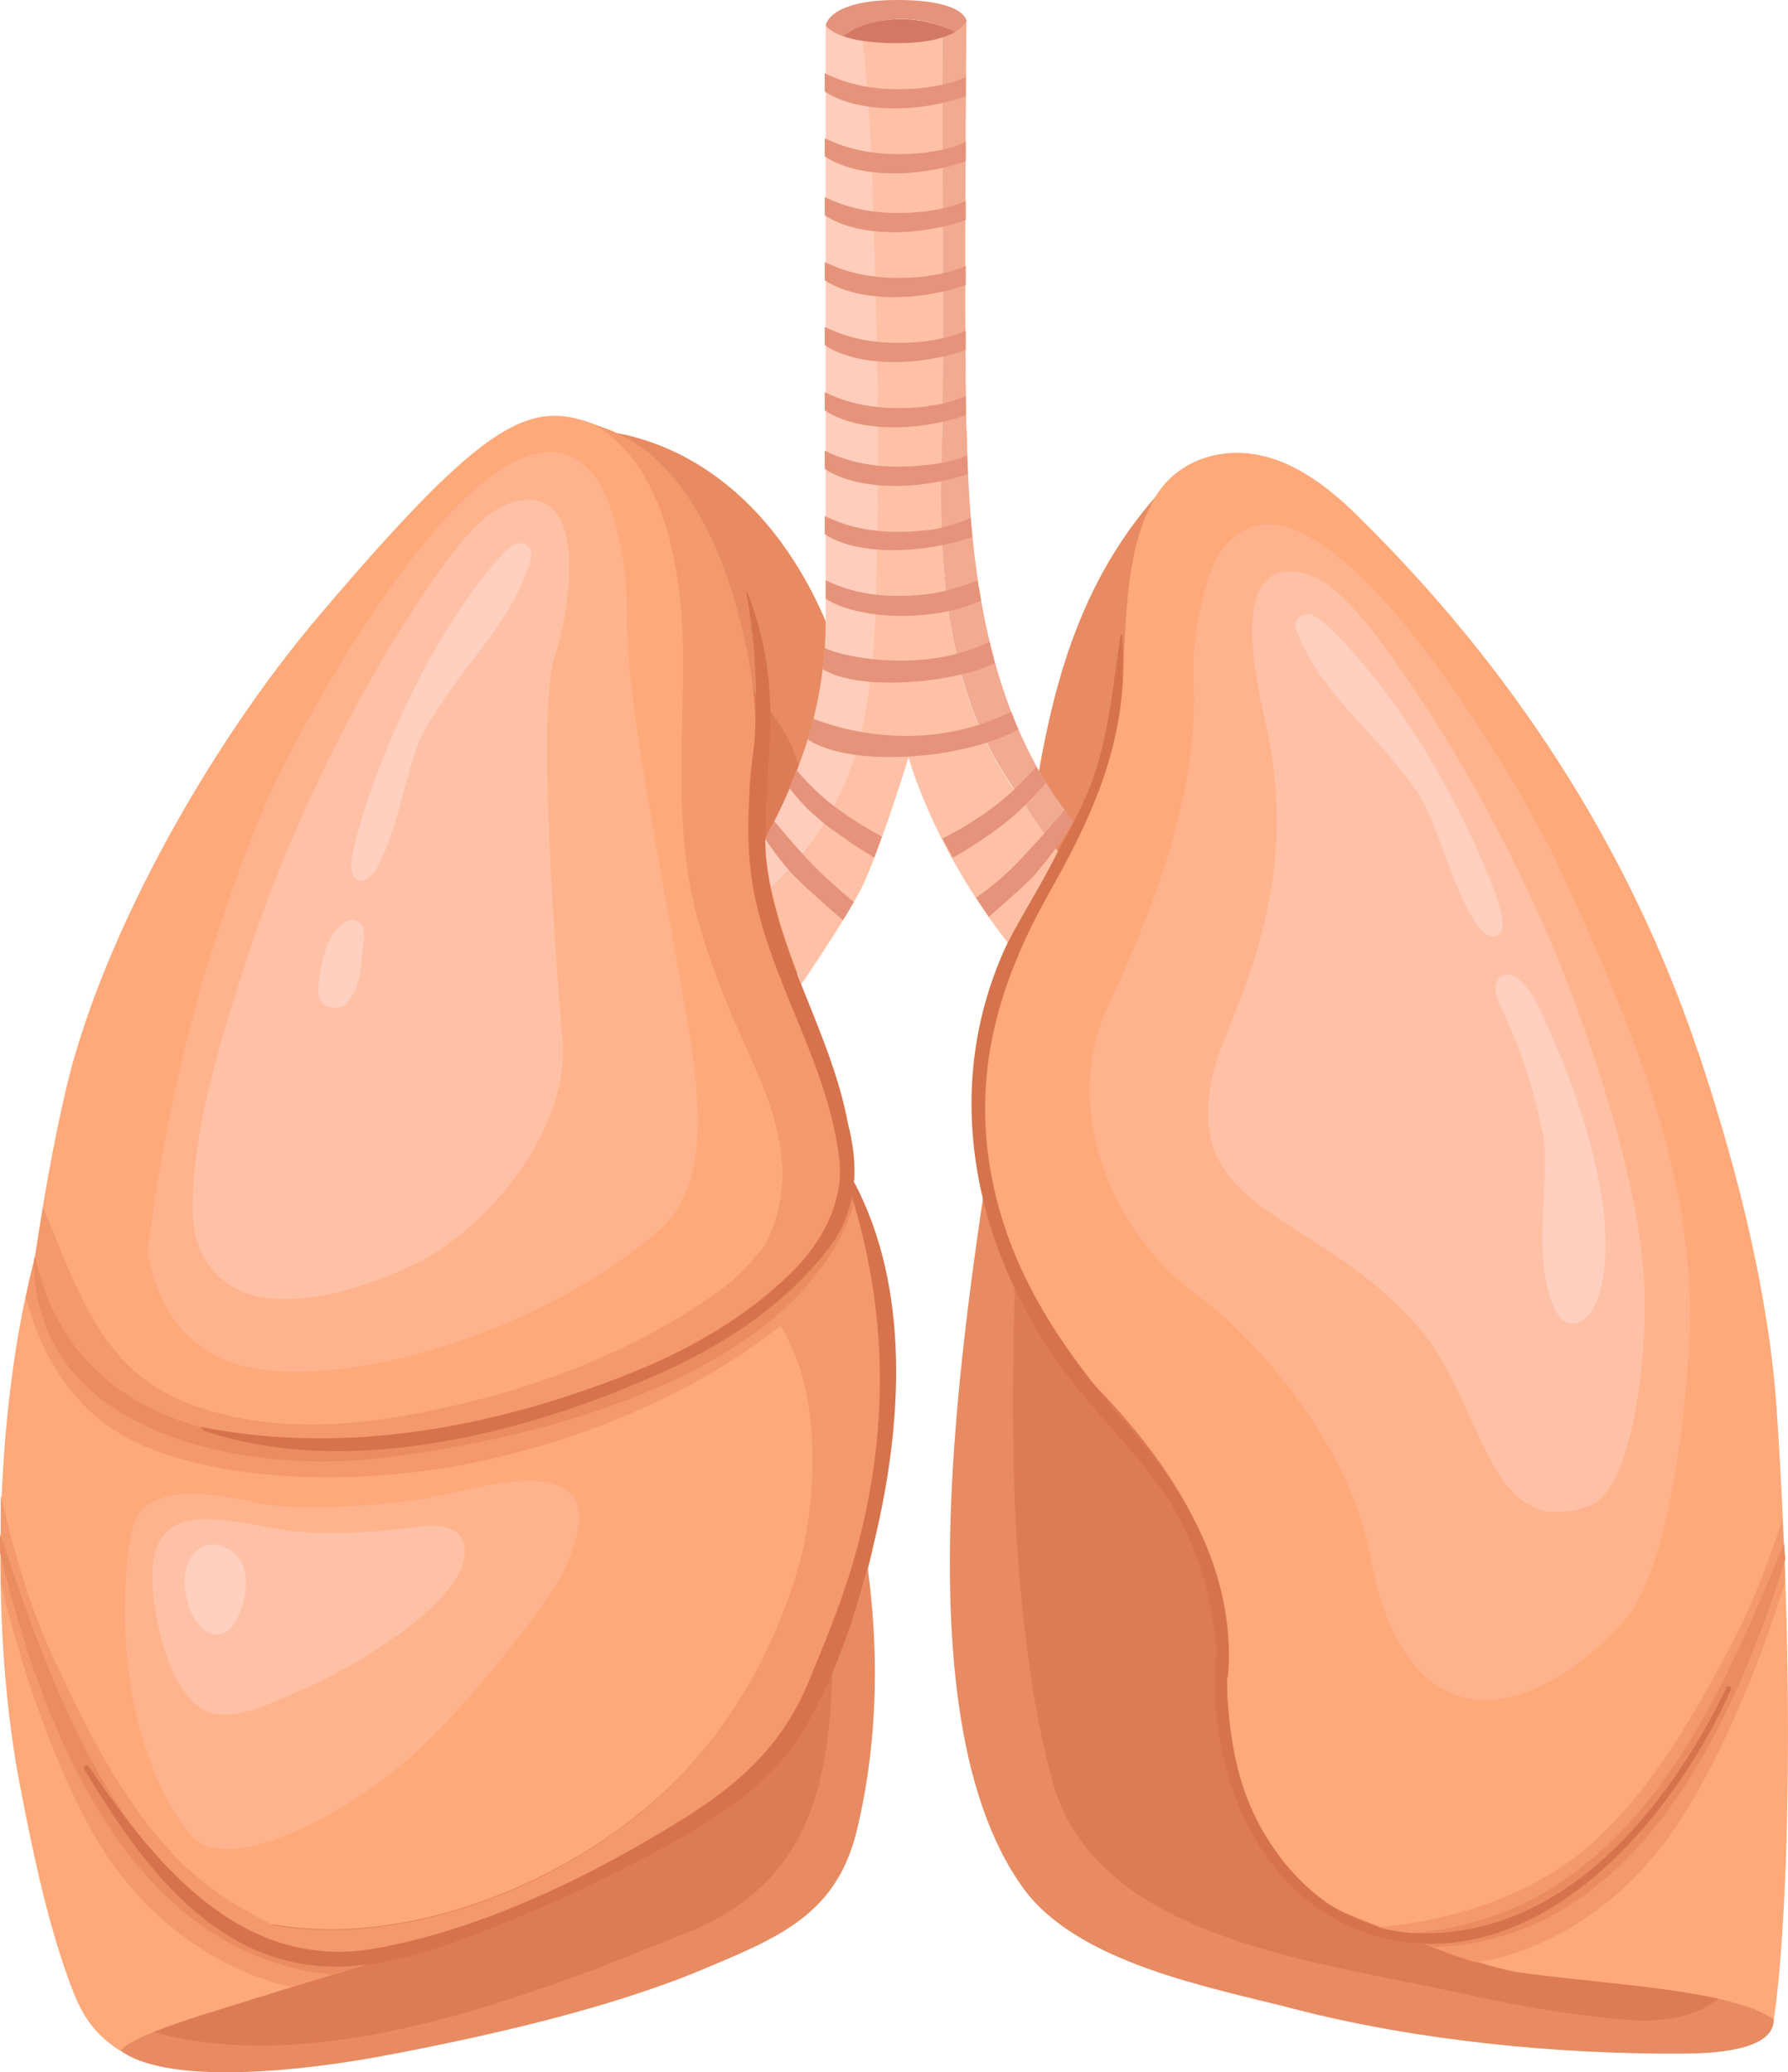 <?xml version="1.0" encoding="utf-8"?>
<svg xmlns="http://www.w3.org/2000/svg" viewBox="47.634 63.946 55.899 64.785" width="55.899px" height="64.785px"><defs><style>
      .cls-1 {
        fill: #d6734c;
      }

      .cls-2, .cls-3, .cls-4, .cls-5, .cls-6, .cls-7, .cls-8, .cls-9, .cls-10, .cls-11, .cls-12, .cls-13, .cls-14, .cls-15, .cls-16, .cls-17 {
        opacity: .5;
      }

      .cls-2, .cls-18 {
        fill: #ea8b60;
      }

      .cls-19, .cls-7, .cls-20 {
        fill: #ff7b94;
      }

      .cls-21 {
        fill: #e8426a;
      }

      .cls-22 {
        fill: #dd3e4e;
      }

      .cls-23 {
        fill: #e23354;
      }

      .cls-3, .cls-24 {
        fill: #f4996c;
      }

      .cls-4, .cls-25, .cls-26 {
        fill: #ff9cb4;
      }

      .cls-27 {
        fill: #59a038;
      }

      .cls-5, .cls-28 {
        fill: #ba5b5b;
      }

      .cls-29 {
        fill: #ffb38d;
      }

      .cls-30 {
        fill: #4174e5;
      }

      .cls-6, .cls-31, .cls-32 {
        fill: #ffc1a6;
      }

      .cls-33 {
        fill: #bf2a26;
      }

      .cls-34 {
        fill: #b55454;
        opacity: .6;
      }

      .cls-31, .cls-35, .cls-25, .cls-20, .cls-28 {
        opacity: .7;
      }

      .cls-36 {
        fill: #892c29;
      }

      .cls-8 {
        fill: #ed5551;
      }

      .cls-35, .cls-37 {
        fill: #ff5f76;
      }

      .cls-38 {
        fill: #fea97a;
      }

      .cls-39 {
        fill: #ffcdbb;
      }

      .cls-40 {
        fill: #2a66d1;
      }

      .cls-41 {
        fill: #e5937a;
      }

      .cls-9 {
        fill: #ffa9be;
      }

      .cls-42 {
        fill: #ce392e;
      }

      .cls-43 {
        fill: #d63048;
      }

      .cls-10 {
        fill: #e54c41;
      }

      .cls-44 {
        fill: #e08686;
      }

      .cls-45 {
        fill: #528bef;
      }

      .cls-46 {
        fill: #bc2f40;
      }

      .cls-47 {
        fill: #96362f;
      }

      .cls-11 {
        fill: #ff9f9f;
      }

      .cls-12 {
        fill: #ef566d;
      }

      .cls-48 {
        fill: #e83f57;
      }

      .cls-49 {
        fill: #dd7b54;
      }

      .cls-50 {
        fill: #c9633f;
      }

      .cls-51 {
        fill: #a84848;
      }

      .cls-13 {
        fill: #f46060;
      }

      .cls-52 {
        fill: #7c1e1e;
      }

      .cls-53 {
        fill: #609cf4;
      }

      .cls-54 {
        fill: #d37863;
      }

      .cls-14, .cls-55 {
        fill: #ffd0c0;
      }

      .cls-56 {
        fill: #f4bba6;
      }

      .cls-57 {
        fill: #a03f3d;
      }

      .cls-58 {
        fill: #d64532;
      }

      .cls-15 {
        fill: #ffbbce;
      }

      .cls-16 {
        fill: #f9738d;
      }

      .cls-59 {
        fill: #f44d5d;
      }

      .cls-17 {
        fill: #ffccdc;
      }

      .cls-60 {
        fill: #f2aa91;
      }

      .cls-61 {
        fill: #ce1743;
      }

      .cls-62 {
        fill: #cc173a;
      }

      .cls-63 {
        fill: #70b753;
      }

      .cls-64 {
        fill: #ffe7e1;
      }

      .cls-65 {
        fill: #e88b62;
      }

      .cls-66 {
        fill: #d6253f;
      }
    </style></defs><g transform="matrix(1, 0, 0, 1, 0.898, 2.246)" id="object-1"><g><path class="cls-65" d="M73.59,109.08c-.03-.18-.32-.18-.33,.01,0,.26-.01,.53-.02,.8-.15-.2-.41-.32-.7-.23-6.6,2.08-13.06,5.1-19.16,8.34-1.72,.92-5.21,4.75-3.2,7.49,1.15,1.56,6.17,.94,8.71,.45,3.1-.59,6.87-1.44,9.79-2.66,2.38-1,4.2-1.71,4.84-4.34,.78-3.21,.71-6.65,.07-9.86Z"/><path class="cls-49" d="M72.74,111.93c0-.15-.3-.1-.3,.05,0,.11,0,.22,0,.33-.22-.13-.55-.11-.67,.2-.85,2.08-3.19,2.85-5.07,3.74-1.81,.85-3.62,1.68-5.44,2.5-3.78,1.71-7.58,3.36-11.41,4.97-.39,.16-.32,.69,.03,.87,5.45,2.72,13.25-.41,18.34-2.47,4.11-1.66,4.68-5.13,4.52-10.19Z"/><path class="cls-65" d="M73.1,82.62c-1.31-4.23-3.96-6.78-7.06-7.38,.26,1.05,2.16,2.15,2.13,2.24-1.09,2.97-.88,6.7-.39,9.8,.25,1.55,.81,6.36,2.59,6.93,.27,.09,.59-.02,.69-.31,.66-1.94,1.32-3.87,1.97-5.81,.5-1.48,.55-3.92,.07-5.46Z"/><path class="cls-49" d="M71.86,86.61c-.08-1.54-.83-2.53-1.83-3.58-.02-.1-.03-.2-.06-.3-.04-.13-.22-.16-.27-.05-.01-.01-.03-.03-.04-.04-.04-.04-.09,0-.06,.05,.02,.04,.05,.07,.08,.11-.18,2.97-.53,5.81,.34,8.71,.05,.17,.29,.28,.41,.1,.97-1.49,1.54-3.21,1.45-5Z"/><g><path class="cls-38" d="M53.18,121.84c-.26-.19-.03-.61,.27-.49,4.76,1.92,11.17-.59,14.6-4.17,1.71-1.79,2.91-4,3.62-6.37,.37-1.24,.61-2.53,.74-3.81,.05-.51,.16-1.11,.11-1.62,0-.27,.02-.54,.03-.81l-1.56-1.66c-.18,.11-.39-.07-.27-.26,.15-.23,.29-.4,.44-.52-.06-.02-.11-.06-.15-.12-.01-.02-.03-.05-.04-.08-.31,.22-.66,.38-1.07,.44-.18,.03-.35-.19-.22-.35,1.95-2.26,1.84-4.32,.66-6.97-.85-1.91-1.67-3.73-2.04-5.8-.42-2.36-.18-4.71-.2-7.09-.02-2.37-.25-5.75-2.54-7.1-2.19-.92-3.47-.45-8.85,5.89-3.13,3.68-6.27,9.09-7.63,13.73-.2,.68-.58,2.21-1.01,4.77-.08,.49-.16,1.01-.25,1.58-.11,.4-.2,.81-.29,1.23-1.03,4.84-1,11.04-.16,15.31,.38,1.97,.8,4.01,1.47,5.9,.33,.93,.65,1.72,1.67,2.35,.27-.5,3.08-1.28,4.19-1.64,1.43-.45,2.52-.77,3.51-1.08-1.73,.15-3.45-.14-5.02-1.25Z"/><path class="cls-24" d="M70.85,116.46c2.65-2.74,3.52-6.63,3.61-10.28,.04-1.63-.07-3.44-.68-5.83-.09-.34-.18-.69-.29-1.05-.15-.81-.33-1.63-.54-2.47-.46-1.8-1.08-3.74-2.01-6.01-.75-1.85-.97-3.94-.61-5.89,.22-1.17-.66-8.78-4.99-9.94-.06-.02,.06,.01,0,0,2.29,1.35,2.73,4.82,2.75,7.18,.02,2.38-.22,4.73,.2,7.09,.37,2.07,1.19,3.89,2.04,5.8,1.19,2.65,1.29,4.72-.66,6.97-.13,.15,.04,.37,.22,.35,.41-.06,1.1-.38,1.11-.36,.04,.06-.15,.42-.3,.65-.12,.19,.09,.37,.27,.26,0,0,1.08,1.21,1.16,3.98,.04,1.29-.1,2.68-.47,3.92-.71,2.37-1.91,4.57-3.62,6.37-3.42,3.58-9.83,6.09-14.6,4.17-.3-.12-.53,.31-.27,.49,1.57,1.11,3.28,1.4,5.02,1.25,1.05-.33,2-.65,3.14-1.13,3.28-1.37,6.99-2.9,9.51-5.5Z"/></g><path class="cls-29" d="M55.12,104.54c3.32,.34,8.76-1.39,12.2-4.36,1.99-1.72,1.1-5.41,.54-8.59-.69-4.01-1.59-8.37-1.53-10.91,.03-1.29-.42-3.3-.96-4.03-2.96-3.97-9.29,7.75-10.31,10.14-1.91,4.47-3.1,9.23-3.71,14.06,.36,2.03,1.53,3.46,3.77,3.69Z"/><path class="cls-29" d="M60.03,108.55c-1.41,.22-3.53,.38-4.95,.19-.82-.11-3.86-1.07-4.23,.86-.54,2.85-.09,7.08,1.85,9.47,.93,1.14,4-.1,6.49-2.11,1.91-1.54,4.73-5.24,5.08-5.96,2.23-4.46-2.69-2.69-4.25-2.45Z"/><path class="cls-32" d="M54.77,102.23c1.57,.32,3.57-.35,4.97-1.03,2.15-1.04,4.82-4.13,4.58-7-.15-1.76-.84-10.27-.24-11.98,.45-1.28,1.16-5.48-1.29-4.83-1.15,.3-2.35,2.18-3.09,3.3-2.21,3.37-4.12,7.52-5.2,10.86-.66,2.05-1.76,5.23-1.74,8,0,1.23,.67,2.39,2.01,2.67Z"/><path class="cls-24" d="M46.76,108.43v2.74s.87,3.99,2.63,7.38c2.4,4.64,6.47,5.26,6.47,5.26l2.74-.84s-2.58-.35-5.12-2.14c-2.54-1.79-4.14-5.28-5.14-7.45-1-2.17-1.58-4.95-1.58-4.95Z"/><path class="cls-55" d="M62.76,78.75c-.47,.33-1.67,1.83-2.74,3.83s-2,4.48-2.27,5.87c-.18,.9,.43,1.04,.8,.32,.79-1.52,.86-3.28,1.56-4.43,1.34-2.19,2.58-3.09,3.22-5.17,.12-.38-.3-.61-.57-.42Z"/><path class="cls-24" d="M51.22,106.9c2.94,1.24,7.08,1.16,10.11,.57,4.31-.84,9.75-3.17,12.46-7.12-.09-.34-.18-.69-.29-1.05-.15-.81-.33-1.63-.54-2.47-.67,1.73-2.47,4.29-3.62,5.14-2.18,1.62-5,2.81-7.59,3.47-2.93,.75-6.13,1.26-9.09,.15-2.83-1.06-3.54-3.74-4.58-6.14-.08,.49-.16,1.01-.25,1.58-.11,.4-.2,.81-.29,1.23,.55,2.08,1.74,3.82,3.7,4.65Z"/><path class="cls-55" d="M58.1,91.15c.15-.77-.53-1.03-1.05-.07-.24,.44-.4,1.43-.35,1.71,.09,.55,.74,.44,.85,.31,.58-.7,.43-1.32,.55-1.94Z"/><path class="cls-18" d="M73.41,98.92c-2.37,4.5-8.2,6.59-12.89,7.48-4.85,.92-11.37,.53-12.68-5.37,0-.02-.04-.02-.04,0-.06,5.5,6.53,6.75,10.79,6.26,4.93-.58,13.25-2.6,14.88-8.07-.03-.1-.03-.21-.06-.3Z"/><path class="cls-18" d="M57.14,123.42c.27-.1,.58-.14,.84-.26-6.83-.78-9.31-7.74-11.24-13.49-.01,.2,0,.38,0,.58,1.33,5.57,4.08,12.57,10.41,13.18Z"/><path class="cls-32" d="M61.27,110.27c.02-.89-.8-.93-1.56-.83-.82,.12-3.04,.34-4.54,.02-2.14-.45-2.84-.29-3.28,.19-.55,.6-.39,1.81-.28,2.5,.15,.89,.58,2.41,1.39,2.94,.88,.58,2.28-.2,3.12-.54,1.31-.53,5.1-2.65,5.14-4.29Z"/><path class="cls-55" d="M53.71,110.04c-.31-.11-.63-.08-.88,.19-.29,.3-.35,.77-.31,1.15,.05,.43,.24,.98,.58,1.26,.36,.28,.77,.16,.98-.22,.41-.72,.63-2.01-.38-2.37Z"/><path class="cls-1" d="M73.44,98.62c.04-.6-.04-1.21-.2-1.82-.42-2.28-1.66-4.42-2.26-6.65-.5-1.86-.25-3.62-.17-5.51,.07-1.52-.15-3.03-.72-4.45,0-.02-.04,0-.03,.01,.34,1.84,.4,3.61,.19,5.47-.17,1.56-.2,3.03,.2,4.56,.71,2.72,2.15,4.85,2.52,7.65,.18,1.38-.55,2.68-1.52,3.64-1.42,1.4-3.19,2.39-5.03,3.12-4.21,1.68-8.88,2.56-13.34,1.68-.1-.02-.04,.07,.05,.11,4.52,1.54,10.24,.04,14.45-1.89,1.94-.89,3.78-2.13,5.09-3.85,.37-.49,.59-1.03,.7-1.58,1.03,3.38,1.15,6.7,.36,10.19-.41,1.81-1,3.25-1.71,4.97-.79,1.91-2.07,3.13-3.89,4.27-2.86,1.79-6.29,3.47-9.64,4.07-4.17,.75-6.89-2.6-8.98-5.69-.05-.08-.19,0-.14,.09,1.78,2.97,4.14,6.26,8.01,6.17,1.9-.04,3.78-.82,5.51-1.53,1.94-.79,3.82-1.72,5.61-2.78,1.35-.8,2.63-1.81,3.43-3.2,1.03-1.79,1.67-3.82,2.15-5.82,.86-3.59,1.14-7.86-.66-11.23Z"/></g><g><path class="cls-65" d="M100.81,121.93c-.12-.02-2.39-6.75-3.44-10.14-.53-1.73-1.08-3.45-1.45-5.23-.38-1.84-.6-3.7-.98-5.53-1.45-7-4.4-13.59-7.66-19.92-.66-1.28-1.3-3.34-2.63-4.09-.48-.27-1.03-.32-1.48-.13-4.2,4.49-4.1,10.35-5.15,18.5-.66,5.14-3.6,19.47,.73,25.37,1.71,2.32,5.83,3.07,8.39,3.73,3.86,1.01,8.37,1.44,12.18,1.41,.9,0,2.86-.07,2.87-1.05,0-.68-1-2.87-1.38-2.92Z"/><path class="cls-49" d="M101.77,120.26c-.28-4.89-2.21-9.73-6.09-12.83-2.23-1.79-4.87-2.98-7.58-3.87-3.07-1.01-9.62-4.19-9.55-4.1-.13,2.76-.21,7.25-.05,10,.14,2.45,.48,5.59,1.15,7.97,1.4,4.93,8.29,5.58,13.07,6.65,1.25,.28,2.51,.5,3.77,.65,1.06,.13,2.22,.27,3.24-.13,1.76-.7,2.12-2.63,2.03-4.32Z"/><path class="cls-38" d="M99.82,94.58c-2.15-6.41-5.85-12.08-10.76-16.87-1.05-1.02-2.41-1.98-3.95-1.84-.95,.08-1.79,.58-2.25,1.36-.91,1.51-.91,3.69-1.01,5.33-.12,2.2-.81,4.25-1.89,6.16-.8,1.41-1.83,3.08-2.26,4.68-1.08,3.99,.53,8.92,2.72,11.06,4.79,4.69,4.73,7.69,4.67,10.79-.04,2.06,.76,4.1,2.27,5.38,.97,.82,2.29,1.21,3.43,1.65,1.61,.62,2.82,1.01,3.62,1.11,2.8,.37,6.44,.52,7.78,1.44,.41-2.66,.71-9.93,.09-19.08-.23-3.37-1.11-7.16-2.46-11.19Z"/><path class="cls-24" d="M102.46,109.2c-.32,.99-.88,2.57-1.59,3.9-1.12,2.11-2.92,5.5-5.57,7.13-2.65,1.64-5.65,1.72-5.65,1.72,0,0,1.01,.22,1.24,.34,.82,.42,1.99,.76,1.99,.76,0,0,3.97-.36,6.64-4.85,1.82-3.05,2.89-6.58,3.03-7.07-.03-.62-.06-1.31-.1-1.93Z"/><path class="cls-18" d="M102.51,109.95c-2.24,5.53-5.12,11.96-12.18,12.22,.25,.14,.98,.29,1.25,.4,6.2-.22,9.28-6.71,10.97-12.12-.01-.17-.03-.34-.04-.51Z"/><path class="cls-1" d="M100.72,114.45c-1.88,3.87-5.08,7.76-9.57,7.69-2.12-.03-3.82-1.31-4.9-3.14-.9-1.52-1.1-3.15-1.17-4.83,.03-.02,.04-.05,.05-.1,.22-2.83-1.05-5.38-2.85-7.47-2.09-2.42-3.87-4.78-4.52-8-.66-3.3,.18-6.16,1.8-9.03,1.46-2.58,2.5-4.98,2.26-8.02,0-.03-.05-.02-.05,0-.29,1.88-.39,3.63-1.23,5.37-.66,1.37-1.5,2.64-2.18,4-1.13,2.26-1.49,4.72-1.1,7.22,.39,2.49,1.5,4.84,3.05,6.82,1.02,1.3,2.26,2.45,3.11,3.88,.83,1.4,1.21,2.88,1.36,4.45-.43,4.05,1.64,8.74,6.15,9.15,4.53,.41,8.28-4.21,9.92-7.92,.04-.1-.11-.14-.15-.05Z"/><path class="cls-29" d="M97.54,112.33c-2.87,3.25-6.87,4.09-7.97-2.03-.6-3.33-3.51-6.74-5.39-8.1-2.64-1.9-4.34-5.79-2.76-9.14,2.06-4.37,2.77-7.53,2.63-10.06-.07-1.29,.33-3.31,.85-4.05,2.85-4.05,9.5,7.5,10.58,9.86,2.03,4.42,4.08,9.09,4.09,13.96,0,2.06-.54,7.88-2.03,9.57Z"/><path class="cls-32" d="M96.46,108.76c-3.21,1.21-3.31-3.08-5.27-5.43-3.2-3.85-7.65-3.59-6.5-8.17,.43-1.72,2.8-5.38,1.65-10.68-.29-1.32-1.31-5.44,1.16-4.86,1.16,.27,2.41,2.12,3.17,3.22,2.3,3.31,4.32,7.4,5.49,10.72,.72,2.03,1.75,5.19,1.96,7.95,.19,2.56-.38,6.78-1.67,7.26Z"/><path class="cls-55" d="M87.82,80.95c.49,.29,1.83,1.68,3.06,3.57,1.24,1.89,2.38,4.29,2.77,5.65,.26,.88-.34,1.07-.77,.39-.92-1.45-1.15-3.19-1.95-4.27-1.53-2.07-2.84-2.85-3.66-4.87-.15-.37,.25-.63,.54-.46Z"/><path class="cls-55" d="M93.54,92.89c-.22-.75,.44-1.07,1.04-.17,.28,.42,3.05,6.01,2.18,9.34-.25,.98-.98,1.33-1.34,.7-.89-1.59-.16-4.31-.46-5.7-.59-2.74-1.31-3.77-1.42-4.18Z"/></g><g><g><g><path class="cls-32" d="M76.2,74.89c.03-1.87,.01-9.77,0-12.27-.41,.13-.94,.25-1.43,.25-.42,0-.78-.04-1.1-.09,.3,2.56,.34,5.17,.42,7.74,.09,2.96,.1,5.92,.04,8.88-.04,2.3-.12,4.69-1,6.84-.52,1.28-1.34,2.31-2.29,3.24,.22,1.04,.61,2.08,.95,2.99,.81-1.2,1.67-2.52,1.99-3.24,.59-1.33,1.36-3.85,1.36-3.85,0,0,.76,2.81,3.1,5.79,.4-.79,1.12-1.92,1.57-2.86-.41-.56-1.07-1.44-1.65-2.35-2.36-3.65-1.99-8.83-1.96-11.06Z"/><path class="cls-60" d="M76.95,75.14c-.08-3.68,0-12.8,0-12.8,0,0-.31,.14-.75,.27,0,2.51,.03,10.41,0,12.27-.04,2.23-.4,7.41,1.96,11.06,.59,.91,1.08,1.62,1.49,2.18,.25-.52,.44-.9,.48-.96-2.72-3.5-3.1-8.37-3.17-12.02Z"/></g><path class="cls-39" d="M73.14,86.24c.88-2.16,.95-4.55,1-6.84,.06-2.96,.05-5.92-.04-8.88-.07-2.57-.11-5.18-.42-7.74-.7-.11-1.13-.28-1.13-.28,0,0,0,15.86,0,18.6,0,2.62-.8,4.78-1.89,6.83,0,.51,.07,1.03,.18,1.55,.95-.93,1.77-1.96,2.29-3.24Z"/></g><g><path class="cls-41" d="M75.77,64.43c-1.69,.2-2.65-.15-3.25-.44v.57c1.04,.69,2.94,.67,4.41,.15v-.6c-.35,.16-.73,.26-1.17,.31Z"/><path class="cls-41" d="M75.77,66.46c-1.69,.2-2.65-.15-3.25-.44v.57c1.04,.69,2.94,.67,4.41,.15v-.6c-.35,.16-.73,.26-1.17,.31Z"/><path class="cls-41" d="M75.77,68.3c-1.69,.2-2.65-.15-3.25-.44v.57c1.04,.69,2.94,.67,4.41,.15v-.6c-.35,.16-.73,.26-1.17,.31Z"/><path class="cls-41" d="M75.77,70.33c-1.69,.2-2.65-.15-3.25-.44v.57c1.04,.69,2.94,.67,4.41,.15v-.6c-.35,.16-.73,.26-1.17,.31Z"/></g><g><path class="cls-41" d="M75.77,72.36c-1.69,.2-2.65-.15-3.25-.44v.57c1.04,.69,2.94,.67,4.41,.15v-.6c-.35,.16-.73,.26-1.17,.31Z"/><path class="cls-41" d="M75.77,74.4c-1.69,.2-2.65-.15-3.25-.44v.57c1.04,.69,2.94,.67,4.41,.15v-.6c-.35,.16-.73,.26-1.17,.31Z"/><path class="cls-41" d="M75.77,76.23c-1.69,.2-2.65-.15-3.25-.44v.57c1.04,.69,2.99,.67,4.47,.16l-.02-.58c-.35,.16-.76,.24-1.2,.29Z"/><path class="cls-41" d="M77.3,79.84c-.35,.16-1.09,.38-1.53,.43-1.66,.2-2.62-.14-3.22-.43v.58c1.05,.67,3.37,.73,4.86,.06l-.12-.64Z"/><path class="cls-41" d="M77.67,81.76c-1.98,1-4.55,.5-5.15,.2l-.06,.66c1.05,.67,3.89,.49,5.38-.18l-.17-.68Z"/><path class="cls-41" d="M78.34,83.95c-1.98,1-4.3,.94-6.18,.22l-.18,.64c1.26,.86,4.69,.7,6.59-.3l-.23-.57Z"/><path class="cls-41" d="M75.77,78.27c-1.69,.2-2.65-.15-3.25-.44v.57c1.04,.69,3.13,.61,4.61,.09l-.05-.6c-.35,.16-.88,.33-1.31,.38Z"/></g><path class="cls-41" d="M71.42,86.34s.47,.68,1.38,1.33,1.27,.84,1.27,.84l.24-.66s-.69-.34-1.45-.91c-.76-.57-1.22-1.17-1.22-1.17l-.23,.56Z"/><path class="cls-41" d="M70.94,87.37s.85,1.03,1.39,1.55c.54,.52,1.1,.98,1.1,.98l-.34,.57s-1.01-.87-1.48-1.34c-.47-.47-.95-1.2-.95-1.2l.29-.56Z"/><path class="cls-41" d="M79.43,86.17s-.68,.85-1.59,1.5c-.91,.65-1.32,.84-1.32,.84l-.32-.6s.82-.39,1.57-.96c.76-.57,1.36-1.28,1.36-1.28l.3,.5Z"/><path class="cls-41" d="M80.31,87.37l-.29-.34s-1.18,1.37-1.72,1.88c-.54,.52-1.05,.85-1.05,.85l.4,.6s.9-.77,1.37-1.24c.06-.06,1-1.16,1.28-1.75Z"/><g><path class="cls-41" d="M76.59,62.7c.3-.18,.36-.35,.36-.35,0,0-.04-.65-2.17-.65s-2.23,.79-2.23,.79c0,0,.1,.18,.53,.34,.39-.31,.9-.44,1.4-.51,.79-.1,1.58,.09,2.1,.38Z"/><path class="cls-54" d="M76.59,62.7c-.52-.28-1.31-.47-2.1-.38-.5,.06-1.01,.19-1.4,.51,.33,.12,.86,.22,1.7,.22,.97,0,1.51-.18,1.81-.35Z"/></g></g></g></svg>